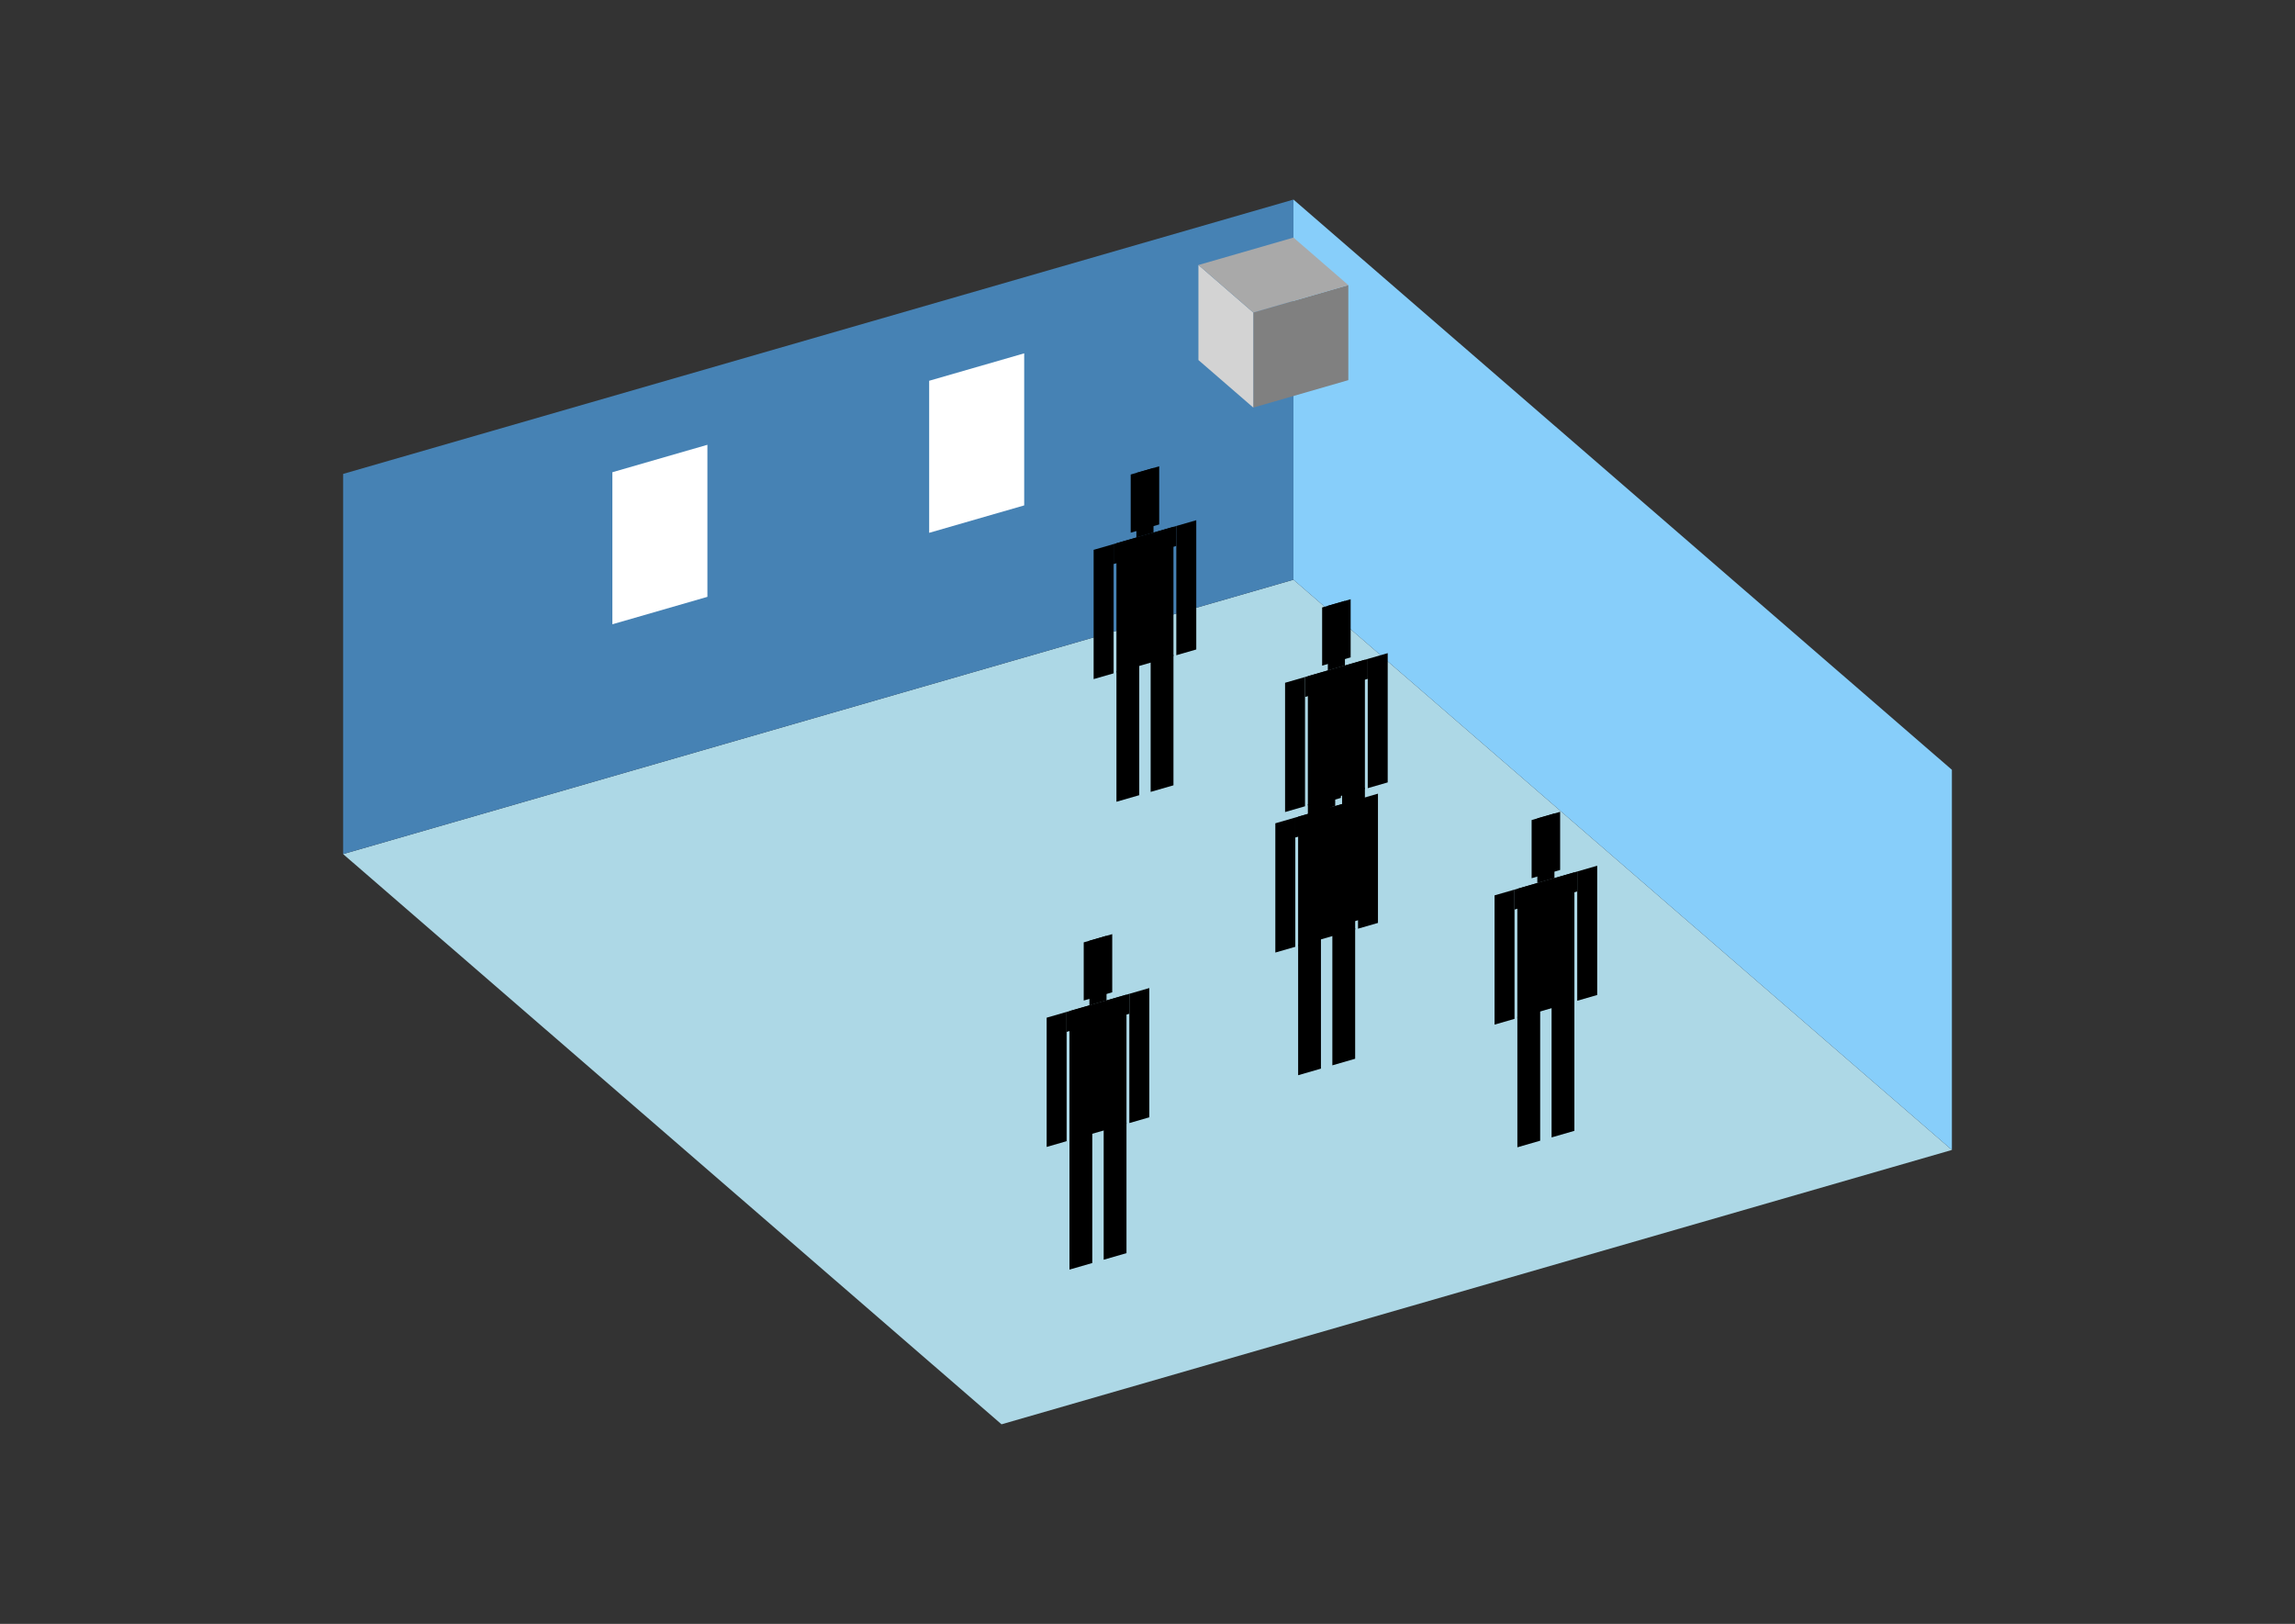 <?xml version="1.0" encoding="UTF-8"?>
<svg
  xmlns="http://www.w3.org/2000/svg"
  width="848"
  height="600"
  style="background-color:white"
>
  <rect width="100%" height="100%" fill="#333333" stroke="none"/>
  <polygon fill="lightblue" points="370.066,526.263 126.778,315.569 477.934,214.199 721.222,424.893" />
  <polygon fill="steelblue" points="126.778,315.569 126.778,175.107 477.934,73.737 477.934,214.199" />
  <polygon fill="lightskyblue" points="721.222,424.893 721.222,284.431 477.934,73.737 477.934,214.199" />
  <polygon fill="white" points="226.272,230.663 226.272,174.478 261.388,164.341 261.388,220.526" />
  <polygon fill="white" points="343.324,196.873 343.324,140.688 378.44,130.551 378.44,186.736" />
  <polygon fill="grey" points="463.092,150.594 463.092,115.478 498.208,105.341 498.208,140.457" />
  <polygon fill="lightgrey" points="463.092,150.594 463.092,115.478 442.818,97.92 442.818,133.036" />
  <polygon fill="darkgrey" points="463.092,115.478 442.818,97.92 477.934,87.783 498.208,105.341" />
  <polygon fill="hsl(360.0,50.0%,72.092%)" points="412.524,296.242 412.524,248.007 420.951,245.574 420.951,293.809" />
  <polygon fill="hsl(360.0,50.0%,72.092%)" points="433.593,290.16 433.593,241.925 425.165,244.358 425.165,292.593" />
  <polygon fill="hsl(360.0,50.0%,72.092%)" points="404.096,250.918 404.096,203.16 411.47,201.032 411.47,248.789" />
  <polygon fill="hsl(360.0,50.0%,72.092%)" points="434.647,242.098 434.647,194.341 442.021,192.212 442.021,239.97" />
  <polygon fill="hsl(360.0,50.0%,72.092%)" points="411.47,208.406 411.47,201.032 434.647,194.341 434.647,201.715" />
  <polygon fill="hsl(360.0,50.0%,72.092%)" points="412.524,248.485 412.524,200.727 433.593,194.645 433.593,242.403" />
  <polygon fill="hsl(360.0,50.0%,72.092%)" points="417.791,196.819 417.791,175.328 428.326,172.287 428.326,193.778" />
  <polygon fill="hsl(360.0,50.0%,72.092%)" points="419.898,198.599 419.898,174.72 426.219,172.895 426.219,196.774" />
  <polygon fill="hsl(360.0,50.0%,59.715%)" points="483.26,345.359 483.26,297.124 491.688,294.692 491.688,342.926" />
  <polygon fill="hsl(360.0,50.0%,59.715%)" points="504.329,339.277 504.329,291.042 495.902,293.475 495.902,341.71" />
  <polygon fill="hsl(360.0,50.0%,59.715%)" points="474.832,300.035 474.832,252.278 482.207,250.149 482.207,297.906" />
  <polygon fill="hsl(360.0,50.0%,59.715%)" points="505.383,291.216 505.383,243.459 512.757,241.33 512.757,289.087" />
  <polygon fill="hsl(360.0,50.0%,59.715%)" points="482.207,257.523 482.207,250.149 505.383,243.459 505.383,250.833" />
  <polygon fill="hsl(360.0,50.0%,59.715%)" points="483.26,297.602 483.26,249.845 504.329,243.763 504.329,291.52" />
  <polygon fill="hsl(360.0,50.0%,59.715%)" points="488.527,245.936 488.527,224.446 499.062,221.405 499.062,242.895" />
  <polygon fill="hsl(360.0,50.0%,59.715%)" points="490.634,247.716 490.634,223.837 496.955,222.013 496.955,245.891" />
  <polygon fill="hsl(360.0,50.0%,50.66%)" points="479.661,397.278 479.661,349.044 488.089,346.611 488.089,394.845" />
  <polygon fill="hsl(360.0,50.0%,50.66%)" points="500.73,391.196 500.73,342.961 492.303,345.394 492.303,393.629" />
  <polygon fill="hsl(360.0,50.0%,50.66%)" points="471.233,351.954 471.233,304.197 478.608,302.068 478.608,349.825" />
  <polygon fill="hsl(360.0,50.0%,50.66%)" points="501.784,343.135 501.784,295.378 509.158,293.249 509.158,341.006" />
  <polygon fill="hsl(360.0,50.0%,50.66%)" points="478.608,309.442 478.608,302.068 501.784,295.378 501.784,302.752" />
  <polygon fill="hsl(360.0,50.0%,50.66%)" points="479.661,349.521 479.661,301.764 500.73,295.682 500.73,343.439" />
  <polygon fill="hsl(360.0,50.0%,50.66%)" points="484.928,297.855 484.928,276.365 495.463,273.324 495.463,294.814" />
  <polygon fill="hsl(360.0,50.0%,50.66%)" points="487.035,299.635 487.035,275.757 493.356,273.932 493.356,297.81" />
  <polygon fill="hsl(360.0,50.0%,42.218%)" points="395.167,469.101 395.167,420.866 403.594,418.433 403.594,466.668" />
  <polygon fill="hsl(360.0,50.0%,42.218%)" points="416.236,463.019 416.236,414.784 407.808,417.217 407.808,465.452" />
  <polygon fill="hsl(360.0,50.0%,42.218%)" points="386.739,423.777 386.739,376.019 394.113,373.891 394.113,421.648" />
  <polygon fill="hsl(360.0,50.0%,42.218%)" points="417.29,414.957 417.29,367.2 424.664,365.071 424.664,412.829" />
  <polygon fill="hsl(360.0,50.0%,42.218%)" points="394.113,381.265 394.113,373.891 417.29,367.2 417.29,374.574" />
  <polygon fill="hsl(360.0,50.0%,42.218%)" points="395.167,421.344 395.167,373.586 416.236,367.504 416.236,415.262" />
  <polygon fill="hsl(360.0,50.0%,42.218%)" points="400.434,369.678 400.434,348.187 410.969,345.146 410.969,366.637" />
  <polygon fill="hsl(360.0,50.0%,42.218%)" points="402.541,371.458 402.541,347.579 408.862,345.754 408.862,369.633" />
  <polygon fill="hsl(360.0,50.0%,41.758%)" points="560.666,423.908 560.666,375.673 569.093,373.24 569.093,421.475" />
  <polygon fill="hsl(360.0,50.0%,41.758%)" points="581.735,417.826 581.735,369.591 573.307,372.024 573.307,420.259" />
  <polygon fill="hsl(360.0,50.0%,41.758%)" points="552.238,378.584 552.238,330.826 559.612,328.698 559.612,376.455" />
  <polygon fill="hsl(360.0,50.0%,41.758%)" points="582.788,369.764 582.788,322.007 590.163,319.878 590.163,367.636" />
  <polygon fill="hsl(360.0,50.0%,41.758%)" points="559.612,336.072 559.612,328.698 582.788,322.007 582.788,329.382" />
  <polygon fill="hsl(360.0,50.0%,41.758%)" points="560.666,376.151 560.666,328.394 581.735,322.311 581.735,370.069" />
  <polygon fill="hsl(360.0,50.0%,41.758%)" points="565.933,324.485 565.933,302.994 576.468,299.953 576.468,321.444" />
  <polygon fill="hsl(360.0,50.0%,41.758%)" points="568.04,326.265 568.04,302.386 574.361,300.562 574.361,324.44" />
</svg>
